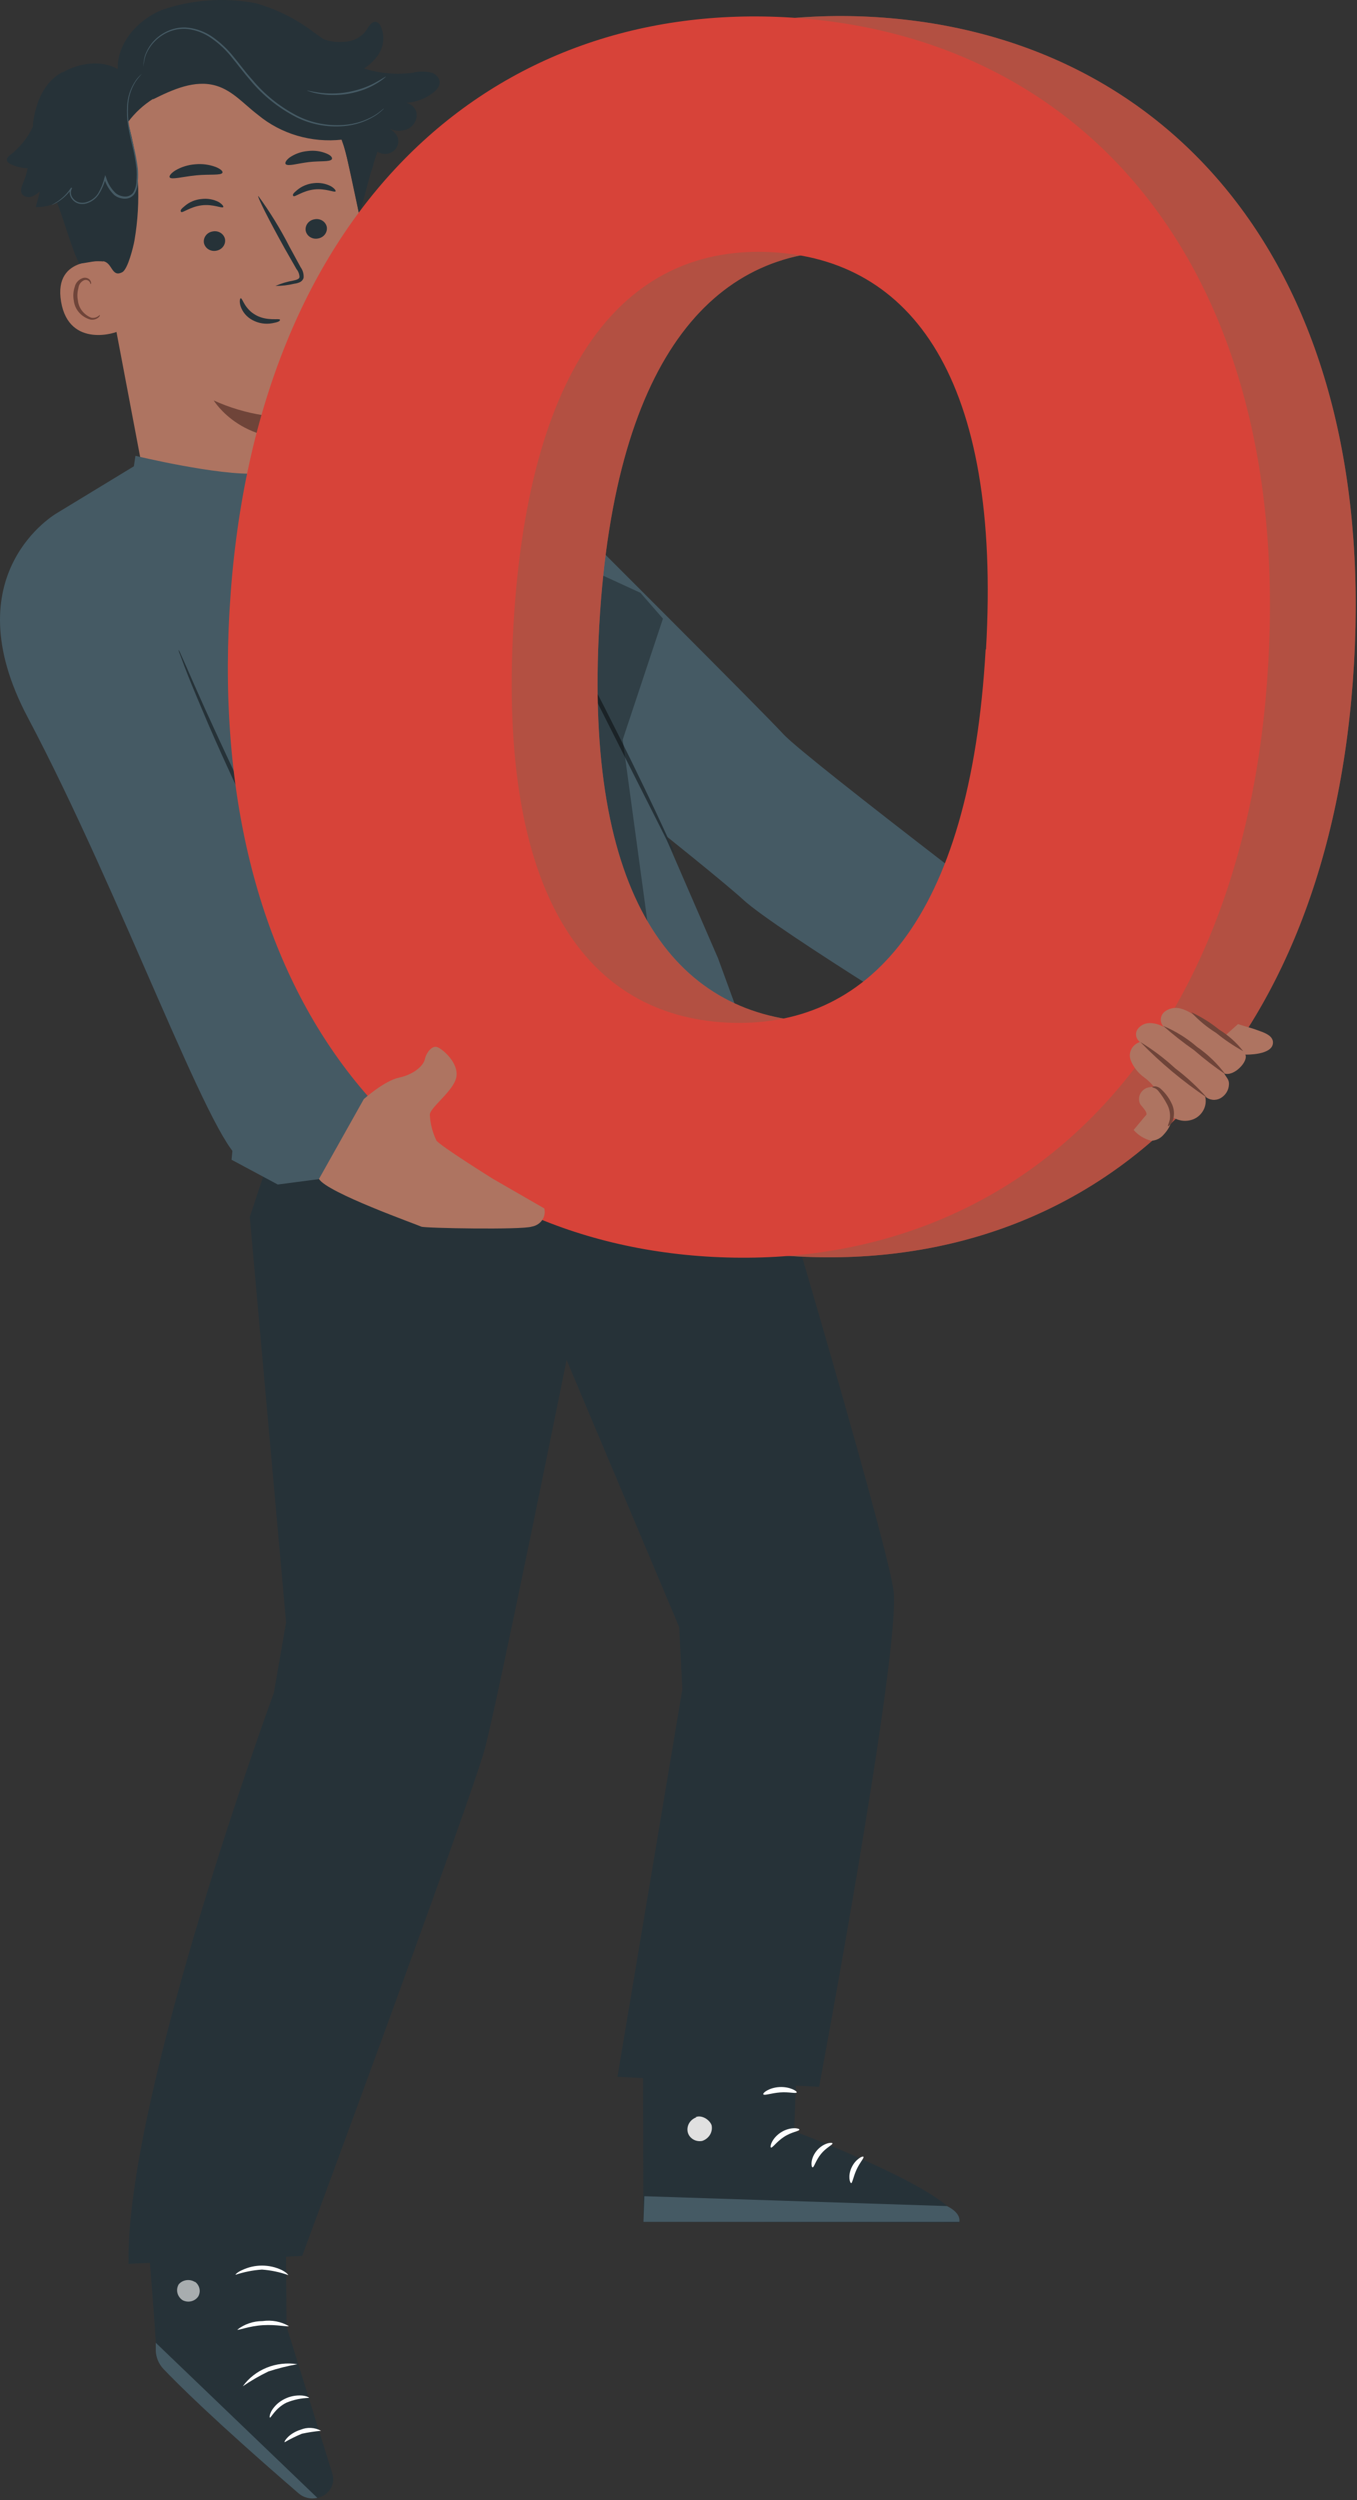 <svg width="728" height="1341" viewBox="0 0 728 1341" fill="none" xmlns="http://www.w3.org/2000/svg">
<rect x="0" y="0" width="728" height="1341" fill="#333333" stroke="none"/>
<path d="M79.99 270.431L50.101 112.669C41.165 73.621 57.964 36.264 99.247 29.029L103.134 28.564C121.911 26.351 140.88 30.91 156.269 41.336C171.658 51.761 182.34 67.289 186.191 84.832C193.607 118.677 201.336 156.203 203.526 174.564C207.994 212.64 168.677 223.259 168.677 223.259C168.677 223.259 172.474 246.274 174.44 257.316L188.38 281.726L154.246 279.357L79.99 270.431Z" fill="#AE7461"/>
<path d="M168.811 223.26C150.278 225.408 131.483 222.471 114.661 214.799C114.661 214.799 130.968 241.875 170.553 233.752L168.811 223.26Z" fill="#6F4439"/>
<path d="M175.334 121.808C175.539 123.226 175.148 124.663 174.246 125.81C173.344 126.957 172.001 127.723 170.509 127.943C169.786 128.077 169.043 128.074 168.322 127.933C167.601 127.793 166.917 127.517 166.31 127.123C165.702 126.73 165.184 126.225 164.785 125.639C164.386 125.054 164.114 124.399 163.986 123.712C163.78 122.306 164.166 120.88 165.06 119.74C165.954 118.601 167.285 117.84 168.766 117.62C169.489 117.473 170.236 117.465 170.962 117.598C171.687 117.731 172.378 118 172.991 118.391C173.604 118.782 174.128 119.287 174.53 119.874C174.933 120.461 175.206 121.119 175.334 121.808Z" fill="#263238"/>
<path d="M180.025 102.645C179.4 103.407 174.664 100.911 168.498 101.63C162.332 102.349 158.177 105.86 157.418 105.184C156.658 104.507 157.418 103.576 159.384 101.968C161.88 99.876 165.004 98.574 168.319 98.245C171.529 97.852 174.786 98.445 177.612 99.938C179.489 101.08 180.293 102.264 180.025 102.645Z" fill="#263238"/>
<path d="M120.737 128.365C120.932 129.774 120.543 131.2 119.651 132.343C118.76 133.487 117.436 134.26 115.956 134.499C115.232 134.634 114.486 134.631 113.762 134.491C113.038 134.351 112.351 134.076 111.74 133.682C111.129 133.289 110.607 132.784 110.203 132.198C109.8 131.612 109.523 130.956 109.389 130.268C109.171 128.856 109.551 127.418 110.446 126.27C111.341 125.121 112.679 124.353 114.169 124.134C114.895 123.993 115.643 123.992 116.369 124.13C117.095 124.267 117.785 124.541 118.397 124.936C119.009 125.33 119.532 125.837 119.934 126.426C120.336 127.015 120.609 127.674 120.737 128.365Z" fill="#263238"/>
<path d="M119.754 111.104C119.129 111.908 114.393 109.37 108.227 110.131C102.062 110.893 97.951 114.362 97.192 113.685C96.432 113.008 97.192 112.035 99.157 110.47C101.631 108.345 104.767 107.038 108.093 106.747C111.298 106.334 114.557 106.913 117.386 108.397C119.263 109.539 120.067 110.766 119.754 111.104Z" fill="#263238"/>
<path d="M147.767 153.367C150.892 152.022 154.177 151.042 157.552 150.448C159.116 150.11 160.59 149.644 160.679 148.587C160.622 147.052 160.06 145.573 159.071 144.356L152.905 133.568C144.327 118.168 137.893 105.434 138.564 105.096C144.879 113.772 150.48 122.894 155.318 132.383L161.26 143.299C162.482 144.983 163.051 147.016 162.869 149.052C162.703 149.601 162.408 150.107 162.005 150.533C161.603 150.958 161.104 151.291 160.545 151.506C159.704 151.848 158.817 152.076 157.909 152.183C154.595 152.985 151.187 153.383 147.767 153.367Z" fill="#263238"/>
<path d="M119.352 92.615C118.726 94.223 112.516 93.334 105.234 94.053C97.951 94.773 91.83 96.549 91.026 95.111C90.624 94.434 91.696 92.911 94.064 91.43C97.262 89.541 100.895 88.409 104.653 88.131C108.382 87.766 112.148 88.244 115.644 89.527C118.28 90.584 119.62 91.811 119.352 92.615Z" fill="#263238"/>
<path d="M178.014 85.423C176.942 86.947 171.715 86.227 165.683 86.947C159.652 87.666 154.692 89.316 153.307 88.089C152.727 87.496 153.307 86.058 155.363 84.493C158.205 82.53 161.555 81.332 165.058 81.023C168.52 80.563 172.05 81.032 175.244 82.377C177.612 83.35 178.506 84.704 178.014 85.423Z" fill="#263238"/>
<path d="M57.071 140.38C56.356 140.38 28.477 136.149 32.766 161.787C37.055 187.424 63.594 178.244 63.549 177.482C63.504 176.721 57.071 140.38 57.071 140.38Z" fill="#AE7461"/>
<path d="M53.541 168.937C53.541 168.937 53.139 169.318 52.379 169.784C51.866 170.108 51.288 170.328 50.68 170.43C50.073 170.532 49.449 170.513 48.85 170.376C46.916 169.579 45.243 168.308 44.002 166.695C42.761 165.081 41.998 163.182 41.791 161.195C41.358 158.99 41.45 156.721 42.059 154.553C42.133 153.664 42.447 152.808 42.971 152.067C43.496 151.327 44.212 150.726 45.052 150.323C45.577 150.113 46.163 150.083 46.709 150.237C47.255 150.392 47.728 150.721 48.045 151.169C48.537 151.846 48.448 152.353 48.626 152.396C48.805 152.438 49.118 151.888 48.626 150.83C48.38 150.212 47.903 149.7 47.286 149.392C46.876 149.173 46.423 149.034 45.955 148.983C45.487 148.932 45.013 148.97 44.561 149.096C43.439 149.451 42.435 150.081 41.651 150.92C40.867 151.759 40.329 152.778 40.093 153.876C39.294 156.284 39.126 158.839 39.601 161.322C39.871 163.654 40.863 165.859 42.453 167.658C44.043 169.458 46.16 170.771 48.537 171.434C49.338 171.569 50.162 171.52 50.939 171.292C51.717 171.064 52.425 170.663 53.005 170.122C53.63 169.572 53.675 168.98 53.541 168.937Z" fill="#6F4439"/>
<path d="M129.181 159.969C130.119 159.969 131.192 165.722 137.313 169.065C143.434 172.407 149.957 170.63 150.18 171.476C150.403 172.322 148.884 172.872 146.07 173.38C142.426 174.046 138.65 173.446 135.436 171.688C132.319 170.027 130.011 167.279 129.002 164.03C128.332 161.619 128.734 160.011 129.181 159.969Z" fill="#263238"/>
<path d="M235.381 42.187C234.659 40.732 233.358 39.607 231.762 39.056C228.326 38.168 224.7 38.168 221.263 39.056C212.539 40.167 203.663 39.386 195.305 36.772C197.809 35.12 200.025 33.107 201.873 30.807C203.845 28.45 205.099 25.628 205.501 22.646C205.903 19.663 205.436 16.634 204.151 13.884C203.934 13.361 203.591 12.893 203.149 12.519C202.706 12.144 202.178 11.873 201.605 11.726C199.728 11.43 198.432 13.334 197.405 14.815C196.176 17.076 194.321 18.979 192.039 20.32C189.757 21.661 187.134 22.39 184.448 22.43C180.764 22.779 177.044 22.301 173.591 21.034L173.189 20.738L168.364 17.353C159.12 10.249 148.495 4.931 137.089 1.7C120.331 -1.45 102.983 -0.206 86.916 5.296C73.512 10.796 62.834 23.318 63.147 37.068C54.211 31.991 42.595 33.768 33.704 38.76H33.436C23.428 43.879 19.183 55.344 17.709 66.006C17.709 66.598 17.709 67.19 17.709 67.783C15.005 73.708 10.856 78.942 5.601 83.055C4.663 83.732 3.636 84.621 3.68 85.763C3.725 86.905 4.887 87.624 5.914 88.132C8.692 89.452 11.743 90.174 14.85 90.247C14.322 92.834 13.544 95.368 12.527 97.82C11.633 99.893 10.605 102.389 11.946 104.251C12.543 104.921 13.345 105.399 14.241 105.619C15.138 105.839 16.084 105.789 16.95 105.478C18.626 104.828 20.146 103.864 21.418 102.643C20.658 105.478 19.898 108.355 19.184 111.104C23.128 111.153 27.029 110.327 30.576 108.693C34.374 117.916 38.976 135.346 42.64 141.438C49.877 140.507 51.575 139.492 55.373 140.127C60.377 140.888 59.841 149.096 65.649 145.965C68.598 144.357 71.546 132.385 72.127 129.042C75.778 107.895 74.574 86.25 68.598 65.583C72.295 60.565 76.964 56.258 82.359 52.891L81.956 53.356C92.545 48.068 104.564 42.568 116.001 45.995C124.937 48.66 131.013 56.021 138.34 61.563C144.46 66.662 151.645 70.483 159.427 72.779C167.21 75.075 175.415 75.794 183.51 74.89C186.95 86.059 190.48 104.505 192.803 115.25L198.924 92.532C199.478 91.146 199.956 89.734 200.354 88.301V87.878C201.024 85.721 201.649 83.647 202.543 81.363C204.014 82.326 205.815 82.729 207.586 82.49C209.357 82.251 210.967 81.388 212.095 80.074C213.224 78.759 213.787 77.091 213.673 75.4C213.558 73.71 212.775 72.123 211.479 70.956C210.327 69.85 209.001 68.923 207.547 68.206C209.139 69.257 210.988 69.907 212.92 70.092C214.851 70.277 216.8 69.992 218.582 69.263C220.32 68.448 221.731 67.12 222.601 65.479C223.471 63.838 223.755 61.974 223.408 60.167C223.056 58.962 222.376 57.866 221.435 56.99C220.493 56.113 219.325 55.487 218.046 55.175C223.077 54.813 227.881 53.046 231.852 50.098C234.533 48.279 236.9 45.276 235.381 42.187Z" fill="#263238"/>
<path d="M76.193 39.562C74.929 40.884 73.779 42.298 72.753 43.793C70.189 47.884 68.789 52.533 68.687 57.289C68.5 60.555 68.68 63.831 69.223 67.062C69.804 70.531 70.697 74.254 71.636 78.146C72.668 82.217 73.444 86.342 73.959 90.5C74.139 92.725 74.139 94.959 73.959 97.184C74 99.55 73.384 101.884 72.172 103.953C71.597 104.795 70.8 105.479 69.859 105.939C68.919 106.399 67.868 106.619 66.811 106.576C64.8 106.532 62.863 105.846 61.315 104.63C58.686 102.104 56.806 98.967 55.864 95.534H56.713C55.971 98.507 54.766 101.358 53.139 103.995C51.625 106.484 49.163 108.331 46.258 109.157C44.872 109.539 43.4 109.539 42.014 109.157C40.728 108.755 39.604 107.987 38.797 106.957C38.027 106.029 37.547 104.915 37.412 103.742C37.278 102.641 37.563 101.53 38.217 100.611L38.663 100.907C36.719 103.835 34.147 106.343 31.113 108.268C30.306 108.764 29.471 109.216 28.611 109.622L27.672 110.003C27.925 109.792 28.211 109.62 28.521 109.495C29.057 109.157 29.906 108.691 30.934 108.015C33.838 106.022 36.298 103.506 38.172 100.611L38.663 100.907C38.144 101.802 37.929 102.827 38.049 103.842C38.169 104.857 38.618 105.812 39.333 106.576C40.071 107.488 41.084 108.167 42.237 108.522C43.493 108.861 44.824 108.861 46.08 108.522C48.856 107.754 51.22 106.015 52.692 103.657C54.242 101.003 55.386 98.154 56.088 95.196L56.445 93.926L56.937 95.196C57.853 98.397 59.64 101.314 62.119 103.657C63.523 104.746 65.265 105.37 67.079 105.434C67.966 105.465 68.846 105.274 69.63 104.881C70.415 104.487 71.076 103.904 71.546 103.192C72.665 101.262 73.235 99.089 73.2 96.888C73.379 94.705 73.379 92.513 73.2 90.33C72.728 86.2 71.982 82.103 70.966 78.061C70.027 74.169 69.178 70.446 68.642 66.893C68.125 63.617 67.975 60.298 68.195 56.993C68.387 52.158 69.929 47.457 72.663 43.37C73.621 41.933 74.812 40.648 76.193 39.562Z" fill="#455A64"/>
<path d="M205.938 58.264L205.67 58.56L204.777 59.406C204.375 59.745 203.883 60.21 203.258 60.675C202.551 61.244 201.804 61.767 201.024 62.241C196.04 65.316 190.33 67.177 184.403 67.656C175.567 68.413 166.688 66.722 158.847 62.791C149.389 57.889 141.076 51.226 134.408 43.203C130.745 38.972 127.617 34.741 124.311 30.722C121.248 26.832 117.588 23.395 113.454 20.526C109.77 17.885 105.432 16.181 100.855 15.577C98.798 15.362 96.719 15.447 94.689 15.83C92.808 16.199 90.989 16.811 89.284 17.65C84.079 20.242 80.093 24.59 78.114 29.834C77.483 31.771 77.108 33.775 76.997 35.799C76.997 35.799 76.997 35.799 76.997 35.418V34.234C77.098 32.703 77.367 31.185 77.801 29.707C78.612 27.413 79.803 25.257 81.331 23.319C83.385 20.742 86.008 18.62 89.015 17.1C90.759 16.213 92.623 15.558 94.555 15.154C96.668 14.715 98.842 14.615 100.989 14.857C105.715 15.445 110.205 17.163 114.035 19.85C118.207 22.783 121.922 26.258 125.071 30.172C128.422 34.149 131.549 38.634 135.213 42.611C141.768 50.561 149.961 57.168 159.294 62.029C166.971 65.933 175.671 67.665 184.359 67.021C190.208 66.622 195.867 64.88 200.845 61.945C204.285 59.829 205.849 57.968 205.938 58.264Z" fill="#455A64"/>
<path d="M207.1 41.047C206.692 41.452 206.26 41.833 205.804 42.189C204.575 43.181 203.26 44.072 201.872 44.854C199.86 46.062 197.737 47.096 195.528 47.943C192.794 48.961 189.968 49.739 187.084 50.27C184.136 50.778 181.144 51.019 178.148 50.989C175.764 50.963 173.387 50.737 171.044 50.312C169.449 50.062 167.879 49.679 166.353 49.17C165.281 48.831 164.7 48.62 164.745 48.535C164.79 48.45 167.158 49.127 171.134 49.677C173.456 50.001 175.801 50.157 178.148 50.143C181.027 50.149 183.899 49.894 186.727 49.381C189.538 48.853 192.302 48.117 194.992 47.181C197.198 46.381 199.334 45.419 201.381 44.304C204.821 42.443 206.742 41.047 207.1 41.047Z" fill="#455A64"/>
<path d="M582.799 521.098L598.258 518.771C603.054 514.191 608.426 510.184 614.252 506.841C623.188 501.933 630.917 501.933 633.151 505.995C634.236 508.201 634.491 510.693 633.873 513.056C633.255 515.419 631.802 517.51 629.756 518.983C625.288 523.002 607.774 527.444 606.791 534.425C605.808 541.405 661.879 564.039 661.879 564.039L617.559 611.803L553.222 579.397L550.273 574.404L549.603 561.289L582.799 521.098Z" fill="#AE7461"/>
<path d="M134.007 652.797L153.486 870.253L146.918 908.032C146.918 908.032 67.302 1124.64 68.955 1214.29L162.109 1210.06C162.109 1210.06 253.029 964.681 260.178 937.732C267.326 910.782 303.962 729.456 303.962 729.456L364.367 872.749L366.065 906.129L331.261 1113.98L439.427 1119.35C439.427 1119.35 483.703 883.452 479.324 852.822C474.946 822.192 403.371 582.991 403.371 582.991L366.467 552.488L155.988 586.334L134.007 652.797Z" fill="#263238"/>
<path d="M429.418 1055.98L426.023 1143.17C426.023 1143.17 513.637 1175.91 514.575 1192.12L345.2 1191.78L344.798 1055.68L429.418 1055.98Z" fill="#263238"/>
<path d="M373.705 1135.68C372.043 1136.23 370.645 1137.33 369.767 1138.77C368.889 1140.22 368.59 1141.92 368.924 1143.55C369.289 1145.16 370.31 1146.57 371.765 1147.48C373.221 1148.38 374.993 1148.7 376.698 1148.38C378.482 1147.79 379.978 1146.6 380.907 1145.05C381.836 1143.49 382.134 1141.66 381.747 1139.91C380.585 1136.74 376.073 1134.2 373.079 1135.68" fill="#E0E0E0"/>
<path d="M345.2 1191.78L345.692 1178.03L508.008 1183.32C508.008 1183.32 515.558 1186.62 514.665 1191.78H345.2Z" fill="#455A64"/>
<path d="M428.838 1142.33C428.838 1143.17 424.683 1143.51 420.617 1146.18C416.551 1148.84 414.362 1152.27 413.603 1151.93C412.843 1151.59 414.094 1146.85 419.053 1143.72C424.013 1140.59 429.017 1141.56 428.838 1142.33Z" fill="white"/>
<path d="M446.619 1149.73C446.619 1150.53 443.224 1151.93 440.409 1155.4C437.595 1158.87 436.746 1162.59 435.941 1162.55C435.137 1162.51 434.601 1157.85 438.175 1153.58C441.75 1149.31 446.575 1148.93 446.619 1149.73Z" fill="white"/>
<path d="M456.672 1171.01C455.913 1171.01 454.751 1167.03 456.896 1162.55C459.04 1158.07 462.927 1156.2 463.24 1156.92C463.553 1157.64 461.23 1160.01 459.532 1163.73C457.834 1167.46 457.298 1170.93 456.672 1171.01Z" fill="white"/>
<path d="M427.408 1122.36C427.051 1123.12 423.253 1121.98 418.472 1122.36C413.692 1122.74 410.162 1124.13 409.537 1123.42C408.911 1122.7 412.619 1119.78 418.16 1119.48C423.7 1119.18 427.81 1121.72 427.408 1122.36Z" fill="white"/>
<path d="M153.039 1147.74L153.709 1247.88L178.327 1326.91C178.749 1328.26 178.873 1329.68 178.691 1331.07C178.51 1332.47 178.027 1333.82 177.273 1335.03C176.519 1336.25 175.51 1337.3 174.308 1338.13C173.106 1338.96 171.737 1339.55 170.285 1339.85C168.597 1340.21 166.844 1340.18 165.172 1339.76C163.501 1339.34 161.96 1338.54 160.679 1337.44C144.104 1323.23 83.386 1270.73 83.788 1263.36C84.235 1254.9 75.701 1157.81 75.701 1157.81L153.039 1147.74Z" fill="#263238"/>
<path d="M170.285 1339.86L83.565 1256.64V1260.87C83.686 1264.54 85.174 1268.04 87.765 1270.77C94.69 1278.05 114.303 1297.76 160.233 1337.45C161.551 1338.59 163.145 1339.4 164.874 1339.82C166.604 1340.24 168.416 1340.26 170.151 1339.86H170.285Z" fill="#455A64"/>
<g opacity="0.6">
<path d="M104.34 1223.72C105.66 1224.6 106.593 1225.91 106.963 1227.4C107.333 1228.89 107.116 1230.46 106.351 1231.8C105.484 1233.09 104.131 1234.01 102.569 1234.38C101.007 1234.75 99.354 1234.54 97.951 1233.79C96.563 1232.87 95.581 1231.5 95.194 1229.94C94.806 1228.38 95.04 1226.74 95.851 1225.33C96.892 1224.08 98.407 1223.26 100.075 1223.05C101.743 1222.83 103.433 1223.24 104.787 1224.19" fill="white"/>
</g>
<path d="M144.774 1296.79C145.399 1297.04 147.633 1291.71 153.71 1288.75C157.534 1287.17 161.646 1286.31 165.817 1286.21C165.817 1285.96 164.566 1285.19 162.064 1284.94C158.799 1284.7 155.528 1285.34 152.637 1286.8C149.733 1288.22 147.328 1290.41 145.712 1293.11C144.551 1295.22 144.55 1296.7 144.774 1296.79Z" fill="white"/>
<path d="M152.727 1309.99C155.694 1308.26 158.784 1306.74 161.975 1305.42C165.363 1304.69 168.795 1304.17 172.251 1303.85C170.589 1302.94 168.721 1302.42 166.803 1302.32C164.885 1302.22 162.97 1302.56 161.216 1303.3C155.05 1305.21 152.146 1309.69 152.727 1309.99Z" fill="white"/>
<path d="M130.253 1279.99C134.602 1277.01 139.187 1274.35 143.97 1272.04C149.056 1270.37 154.269 1269.07 159.562 1268.14C153.992 1267.26 148.271 1267.9 143.076 1270C137.881 1272.1 133.431 1275.57 130.253 1279.99Z" fill="white"/>
<path d="M127.349 1249.58C127.662 1250.17 133.426 1247.67 141.021 1247.21C148.616 1246.74 154.693 1248.31 154.916 1247.67C150.702 1245.24 145.719 1244.3 140.842 1245.01C135.921 1245 131.152 1246.62 127.349 1249.58Z" fill="white"/>
<path d="M126.366 1220.17C130.935 1218.65 135.698 1217.71 140.529 1217.38C145.358 1217.74 150.11 1218.73 154.648 1220.34C154.648 1220.08 153.62 1218.9 151.163 1217.63C147.872 1216.06 144.238 1215.24 140.552 1215.24C136.866 1215.24 133.231 1216.06 129.941 1217.63C127.439 1218.73 126.232 1219.96 126.366 1220.17Z" fill="white"/>
<path d="M30.487 275.256C30.487 275.256 -26.165 307.578 14.984 384.999C65.157 479.766 112.918 613.074 129.315 621.916C136.017 625.512 167.515 610.577 167.515 610.577L192.49 566.748L126.232 402.852L82.984 308.086L30.487 275.256Z" fill="#455A64"/>
<path d="M71.814 250.121L30.487 275.251L140.083 458.439L124.222 622.08L149.018 635.365L404.98 601.773L413.29 590.816L385.187 513.945L347.747 427.64C347.747 427.64 310.709 349.203 288.861 315.781C267.013 282.359 243.513 248.598 243.513 248.598L180.963 244.368L173.279 236.287C173.279 236.287 163.807 252.533 138.072 254.014C117.118 255.24 72.663 244.495 72.663 244.495L71.814 250.121Z" fill="#455A64"/>
<path d="M582.799 521.099C582.799 521.099 432.636 407.21 420.394 393.925C408.152 380.641 303.739 276.525 303.739 276.525C303.739 276.525 265.539 241.833 243.602 248.602C216.795 257.064 270.409 379.33 270.409 379.33C270.409 379.33 380.854 466.143 398.77 482.642C416.685 499.142 524.315 564.717 524.315 564.717L549.826 561.375L582.799 521.099Z" fill="#455A64"/>
<path d="M95.762 348.486C96.209 349.169 96.583 349.892 96.879 350.644C97.638 352.336 98.577 354.409 99.694 356.99C102.106 362.532 105.636 370.528 110.059 380.385C118.995 400.1 131.683 426.923 145.801 456.876C159.92 486.829 172.117 513.989 180.204 534C184.269 543.985 187.397 552.15 189.407 557.819C190.301 560.484 191.06 562.642 191.686 564.377C192.001 565.123 192.211 565.905 192.311 566.703C191.848 566.036 191.487 565.309 191.239 564.546L188.559 558.115C186.28 552.531 182.929 544.493 178.685 534.55C170.196 514.709 157.775 487.59 143.657 457.764C129.539 427.938 116.85 400.862 108.585 380.978C104.34 371.036 101.034 362.955 98.889 357.286C97.906 354.663 97.147 352.505 96.477 350.813C96.122 350.074 95.881 349.29 95.762 348.486Z" fill="#263238"/>
<path d="M279.568 302.162C279.568 302.162 280.06 302.501 280.953 303.389C282.166 304.708 283.257 306.124 284.215 307.62C286.851 311.258 290.336 316.8 294.357 323.696C302.443 337.53 312.853 356.991 323.934 378.695C335.014 400.398 344.62 420.24 351.411 434.624C354.806 441.858 357.532 447.697 359.319 451.8C360.347 453.867 361.213 456.002 361.91 458.189C360.548 456.289 359.395 454.262 358.47 452.139L349.936 435.216L321.834 379.498C310.798 357.795 300.567 338.25 292.927 324.288C289.085 317.266 285.868 311.596 283.455 307.916C281.042 304.235 279.389 302.331 279.568 302.162Z" fill="#263238"/>
<g opacity="0.3">
<path d="M130.03 426.038C130.03 426.038 119.352 369.644 125.562 336.687C131.772 303.73 149.465 255.754 149.465 255.754L180.74 243.062L343.592 317.987L355.655 331.822L334.075 396.762L350.159 515.22L130.03 426.038Z" fill="black"/>
</g>
<path d="M169.213 327.078C181.41 114.953 307.224 0.768 466.948 9.017C627.567 17.479 738.592 143.722 726.395 355.931C714.198 568.141 589.322 682.284 428.659 673.992C268.935 665.657 156.971 539.245 169.213 327.078ZM575.025 348.02C583.424 202.02 534.815 138.729 459.711 134.837C385.411 130.987 329.92 188.947 321.521 334.947C313.121 480.947 361.731 544.28 435.897 548.087C511.135 551.98 566.625 494.062 575.025 348.02Z" fill="#FF725E"/>
<g opacity="0.3">
<path d="M169.213 327.078C181.41 114.953 307.224 0.768 466.948 9.017C627.567 17.479 738.592 143.722 726.395 355.931C714.198 568.141 589.322 682.284 428.659 673.992C268.935 665.657 156.971 539.245 169.213 327.078ZM575.025 348.02C583.424 202.02 534.815 138.729 459.711 134.837C385.411 130.987 329.92 188.947 321.521 334.947C313.121 480.947 361.731 544.28 435.897 548.087C511.135 551.98 566.625 494.062 575.025 348.02Z" fill="black"/>
</g>
<path d="M123.15 327.291C135.392 115.166 261.161 0.981 420.885 9.23C581.727 17.692 692.573 143.892 680.376 356.144C668.179 568.396 543.259 682.497 382.641 674.205C222.871 665.87 110.953 539.416 123.15 327.291ZM528.962 348.444C537.406 202.444 488.751 139.111 413.647 135.262C339.348 131.412 283.857 189.329 275.458 335.372C267.058 481.414 315.668 544.662 389.879 548.512C465.072 552.193 520.562 494.233 528.783 348.233L528.962 348.444Z" fill="#D74339"/>
<path d="M291.988 648.187L264.243 632.195C264.243 632.195 235.873 614.468 234.13 611.761C232.023 607.408 230.825 602.71 230.601 597.927C230.601 594.034 243.379 585.235 244.808 577.789C246.238 570.343 237.794 562.981 234.756 561.712C231.718 560.443 228.59 564.885 227.92 568.185C227.25 571.485 222.156 576.308 214.159 578C206.162 579.693 195.171 589.55 195.171 589.55L171.134 632.364C175.244 639.683 224.48 657.114 225.999 657.96C227.518 658.806 280.015 659.737 285.242 657.96C286.381 657.771 287.466 657.363 288.431 656.76C289.397 656.158 290.221 655.375 290.853 654.459C291.486 653.542 291.913 652.513 292.108 651.434C292.303 650.355 292.263 649.25 291.988 648.187Z" fill="#AE7461"/>
<path d="M682.923 559.003C683.191 566.153 668.09 565.688 668.09 565.688C669.877 569.199 662.058 577.66 656.741 575.799C658.126 578.295 659.556 579.141 659.288 581.975C659.197 583.406 658.744 584.795 657.966 586.025C657.188 587.255 656.109 588.289 654.82 589.041C653.529 589.767 652.022 590.074 650.53 589.913C649.037 589.753 647.641 589.134 646.555 588.152C647.073 590.291 646.894 592.528 646.041 594.568C645.187 596.608 643.699 598.354 641.774 599.575C639.408 600.983 636.574 601.51 633.821 601.056C632.453 600.822 631.137 600.364 629.934 599.702C629.456 599.507 629.018 599.235 628.639 598.898C628.481 598.714 628.373 598.496 628.326 598.264C627.969 597.248 627.834 596.191 627.432 595.217L626.896 594.075C626.029 592.421 624.932 590.885 623.635 589.506C622.964 588.913 622.337 588.277 621.758 587.602C621.504 587.098 621.294 586.575 621.133 586.037C619.292 582.841 616.766 580.046 613.716 577.83C610.384 575.402 607.869 572.11 606.478 568.353C605.868 566.462 606.058 564.42 607.008 562.659C607.959 560.899 609.595 559.557 611.572 558.919C610.52 558.146 609.799 557.039 609.545 555.802C609.29 554.564 609.518 553.282 610.187 552.192C610.909 551.133 611.902 550.263 613.073 549.664C614.245 549.065 615.557 548.756 616.888 548.765C619.565 548.824 622.175 549.569 624.439 550.923C623.347 549.857 622.737 548.43 622.737 546.946C622.737 545.461 623.347 544.035 624.439 542.969C625.585 541.965 626.979 541.249 628.494 540.886C630.008 540.524 631.594 540.527 633.107 540.896C636.145 541.711 638.953 543.156 641.327 545.127C643.785 546.903 654.15 554.349 656.875 555.83L663.309 550.076L664.158 549.315C669.564 551.05 671.306 551.303 675.953 553.08C679.661 554.349 682.789 556.042 682.923 559.003Z" fill="#AE7461"/>
<path d="M624.215 608.672C623.417 609.631 622.408 610.415 621.259 610.97C620.11 611.525 618.847 611.838 617.558 611.887C613.865 610.938 610.581 608.91 608.176 606.091C608.176 606.091 613.671 599.491 613.671 599.491L615.057 597.883C615.369 595.98 612.51 593.653 611.616 592.088C610.914 590.535 610.876 588.786 611.509 587.207C612.142 585.629 613.398 584.345 615.012 583.626C616.645 583.007 618.431 582.837 620.162 583.136C621.893 583.436 623.5 584.192 624.796 585.318C627.4 587.616 628.995 590.758 629.264 594.118C629.55 596.744 629.248 599.397 628.378 601.904C627.508 604.412 626.09 606.718 624.215 608.672Z" fill="#AE7461"/>
<path d="M647.493 588.788C642.363 583.012 636.647 577.726 630.426 573.008C624.713 567.733 618.457 563.014 611.75 558.92C622.542 570.019 634.521 580.029 647.493 588.788Z" fill="#6F4439"/>
<path d="M657.322 576.181C653.15 570.552 648.034 565.608 642.176 561.543C636.811 556.889 630.685 553.089 624.037 550.289C629.294 554.93 634.828 559.28 640.612 563.32C645.897 567.929 651.477 572.224 657.322 576.181Z" fill="#6F4439"/>
<path d="M666.972 563.869C663.422 559.275 659.016 555.332 653.971 552.235C649.436 548.543 644.421 545.415 639.049 542.928C642.942 547.215 647.454 550.96 652.452 554.054C656.966 557.739 661.826 561.024 666.972 563.869Z" fill="#6F4439"/>
<path d="M626.628 604.057C626.628 604.268 628.281 603.338 629.22 600.926C630.243 597.764 629.922 594.349 628.326 591.407C626.897 588.533 624.894 585.947 622.429 583.792C620.105 582.015 617.961 582.904 618.229 583.2C618.497 583.496 619.837 583.411 621.267 584.977C623.146 587.286 624.777 589.766 626.137 592.38C627.47 594.889 627.969 597.721 627.567 600.503C627.075 602.661 626.36 603.719 626.628 604.057Z" fill="#6F4439"/>
</svg>
